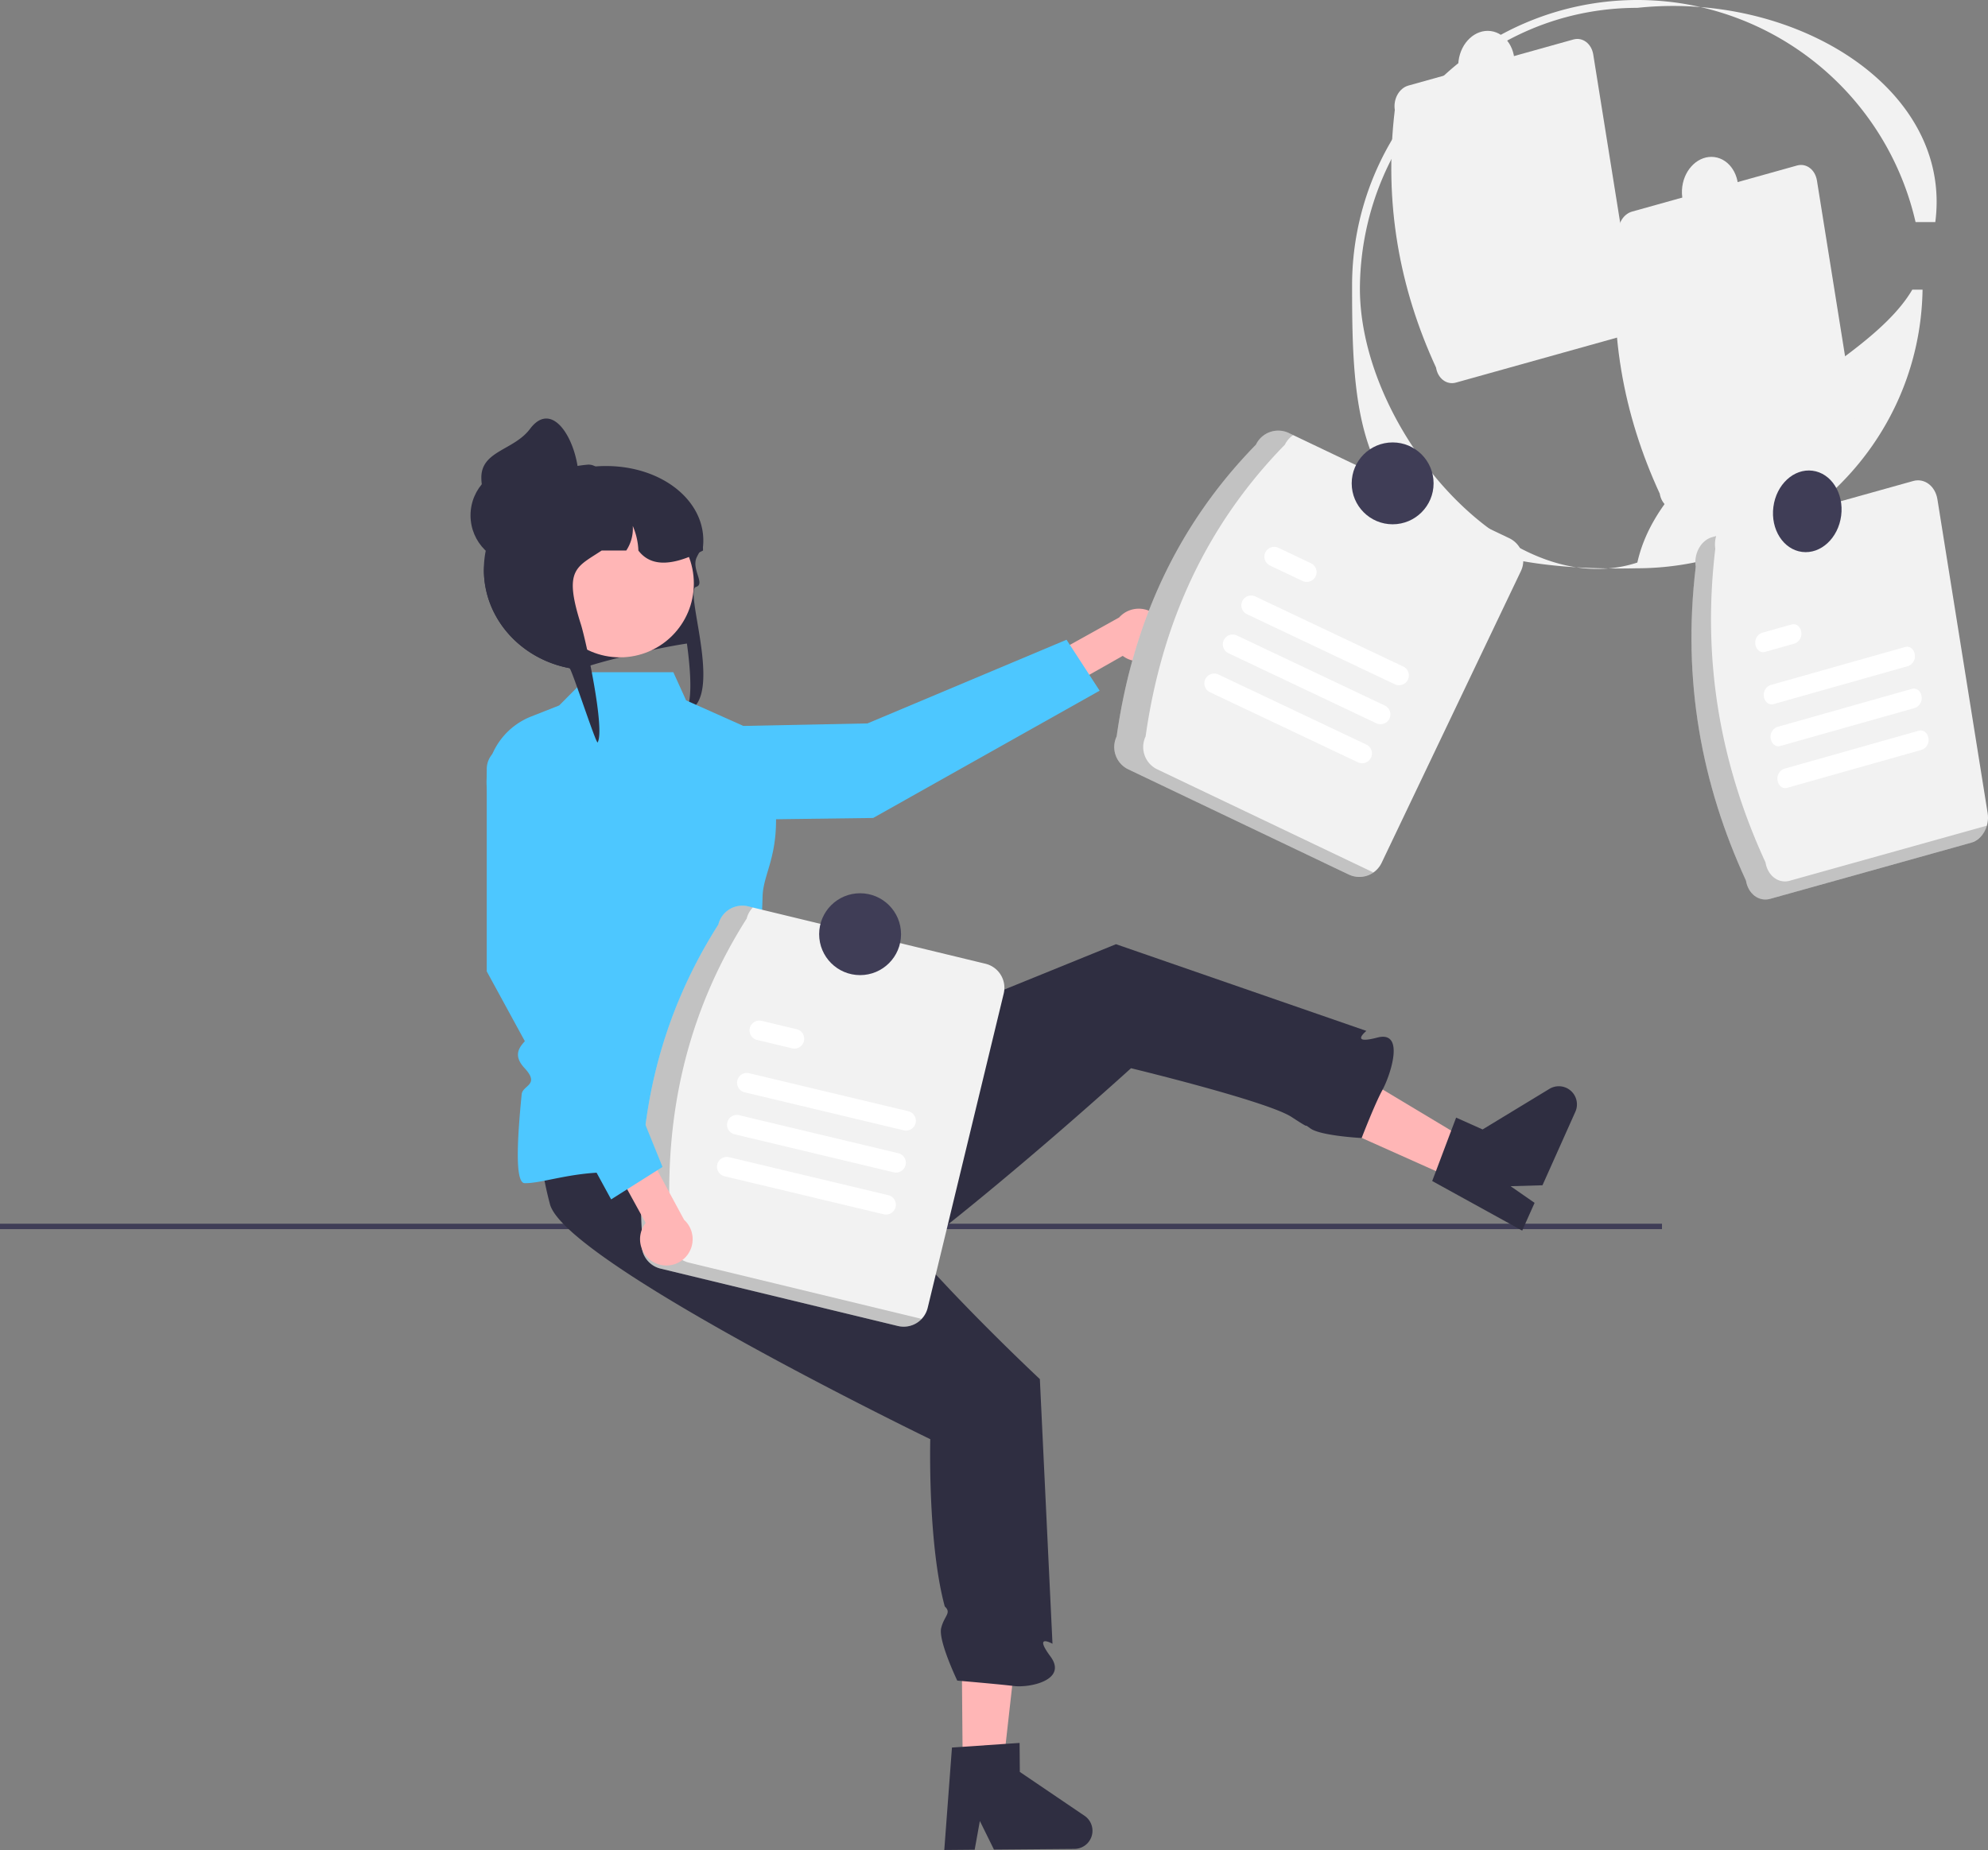 <svg xmlns="http://www.w3.org/2000/svg" data-name="Layer 1" width="735.165" height="684.285" viewBox="0 0 735.165 684.285" xmlns:xlink="http://www.w3.org/1999/xlink"><rect x="0" y="0" width="735.165" height="684.285" fill="#808080" stroke="none"/><path d="M940.795,190h7.301c5.593-42.939-37.441-75.546-86.799-79.526A105.837,105.837,0,0,1,940.795,190Z" transform="translate(-232.418 -107.857)" fill="#f2f2f2"/><path d="M827.188,318.111q-6.197-.076-11.875-.418A50.575,50.575,0,0,0,827.188,318.111Z" transform="translate(-232.418 -107.857)" fill="#f2f2f2"/><path d="M735.324,213.348c.953-56.559,46.021-102.588,102.588-102.588a125.181,125.181,0,0,1,23.384-.286,105.523,105.523,0,0,0-128.875,102.874c0,53.63,1.919,99.385,82.892,104.345C774.289,311.462,734.576,257.759,735.324,213.348Z" transform="translate(-232.418 -107.857)" fill="#f2f2f2"/><path d="M939.585,215c-18.543,31.723-91.452,54.987-101.673,100.937a46.801,46.801,0,0,1-10.725,2.174c3.36.041,6.825.028,10.427-.055,57.615,0,104.874-45.662,105.767-103.056Z" transform="translate(-232.418 -107.857)" fill="#f2f2f2"/><path d="M846.191,290.437c-13.484-29.251-19.388-60.775-15.253-95.312-.639-4.018,1.601-8.044,5.006-9l61.045-17.055c3.407-.947,6.688,1.537,7.335,5.552l15.253,95.312c.639,4.018-1.601,8.044-5.006,9l-61.045,17.055C850.12,296.936,846.838,294.453,846.191,290.437Z" transform="translate(-232.418 -107.857)" fill="#f2f2f2"/><ellipse cx="864.812" cy="178.285" rx="12.433" ry="10.378" transform="translate(344.761 905.264) rotate(-82.638)" fill="#f2f2f2"/><path d="M763.471,243.827c-13.484-29.251-19.388-60.775-15.253-95.312-.639-4.018,1.601-8.044,5.006-9l61.045-17.055c3.407-.947,6.688,1.537,7.335,5.552l15.253,95.312c.639,4.018-1.601,8.044-5.006,9l-61.045,17.055C767.399,250.327,764.117,247.843,763.471,243.827Z" transform="translate(-232.418 -107.857)" fill="#f2f2f2"/><ellipse cx="782.092" cy="131.675" rx="12.433" ry="10.378" transform="translate(318.866 782.588) rotate(-82.638)" fill="#f2f2f2"/><rect y="452.637" width="614.606" height="2" fill="#3f3d56"/><path d="M482.418,324.495c-.725-2.538,9.411,20.72,7,21-10.983,1.26-35.319,6.94-42.968,10-.345-.04-.689-.08-1.023-.13-.821-.09-1.621-.22-2.411-.37-17.811-3.37-31.286-18-31.651-35.66-.02-.25-.02-.51-.02-.76a33.48,33.48,0,0,1,.193-3.65,34.333,34.333,0,0,1,.861-4.91l-.041-.01c-7.092-6.66-4.103-19.01,4.934-24.22a32.551,32.551,0,0,1,12.786-4.15,34.279,34.279,0,0,1,3.678-.2h11.54a53.631,53.631,0,0,1,7.244-1.05h.02c23.232-1.77,41.55,12.39,39.837,29.62-.01.02-.03.04-.041.06-.496.74-.932,1.44-1.317,2.11-.375.63-.689,1.23-.962,1.8-2.118,4.4,3.326,9.937-.284,10.97-4.8,1.374,12.625,46.55-6.375,46.55C492.66,374.122,484.418,331.495,482.418,324.495Z" transform="translate(-232.418 -107.857)" fill="#2f2e41"/><polygon points="356.007 653.298 370.991 653.171 377.622 594.033 355.51 594.219 356.007 653.298" fill="#ffb6b6"/><path d="M636.417,784.981a6.707,6.707,0,0,1-6.641,6.757l-29.79.249-5.215-10.571-1.915,10.625-11.24.102,2.838-37.895,3.911-.26,15.951-1.1,5.146-.345.09,10.722,23.93,16.231A6.696,6.696,0,0,1,636.417,784.981Z" transform="translate(-232.418 -107.857)" fill="#2f2e41"/><path d="M607.418,731.495c-5.96-.72-21-2-21-2s-7.1-14.82-5.95-19.43c1.13-4.63,3.95-5.57,1.33-7.99-6.38-23.58-5.36-61.88-5.36-61.88s-34.34-16.63-69.11-35.88c-33.99-18.83-68.39-40.16-71.5-50.91a136.945,136.945,0,0,1-4.12-23.47c-.52-5.2-.84-10.3-1.04-14.87-.47-10.46-.28-18.19-.28-18.19l43.33-.72,28.7-.66h3v5l7.54,12.82s13.03,15.15,11.5,16.56c-1.85,1.71-1.29,3.23,5.28,4.47a21.362,21.362,0,0,0,5.66.23c10.61-.81,15.05,5.26,15.31,6.59,1.78,9.39,19.63,29.79,36.35,47.2h.01c15.43,16.08,29.89,29.6,29.89,29.6l.82,17.25,3.85,80.65s-7.22-4.04-.77,4.67C627.308,729.255,613.378,732.205,607.418,731.495Z" transform="translate(-232.418 -107.857)" fill="#2f2e41"/><polygon points="537.561 436.107 543.678 422.427 492.655 391.8 483.627 411.987 537.561 436.107" fill="#ffb6b6"/><path d="M811.607,510.229a6.707,6.707,0,0,1,3.383,8.85l-12.164,27.194-11.782.346,8.866,6.161-4.582,10.264-33.281-18.342,1.39-3.665,5.634-14.963,1.827-4.823,9.788,4.377,24.713-15.011A6.696,6.696,0,0,1,811.607,510.229Z" transform="translate(-232.418 -107.857)" fill="#2f2e41"/><path d="M743.733,510.855c-.035.078-.077.149-.112.213-2.788,5.117-7.363,16.956-7.648,17.686a.109.109,0,0,0-.014.042s-15.095-.778-18.953-3.546c-3.865-2.789,1.984,1.62-6.929-4.211-4.609-3.032-20.395-7.765-34.534-11.632-13.155-3.598-24.876-6.427-24.876-6.427s-10.361,9.43-25.373,22.462l-.007.007c-13.943,12.077-31.91,27.264-49.322,40.863-37.278,10.965-76.624,20.465-86.459,15.127a136.945,136.945,0,0,1-19.598-13.554l10.128-26.548L506.821,513.288l28.195-11.457,11.03-4.485,15.445-6.268,83.62-33.975,92.603,32.075s-6.45,5.211,4.047,2.462C752.117,488.936,746.646,505.37,743.733,510.855Z" transform="translate(-232.418 -107.857)" fill="#2f2e41"/><path d="M451.418,356.495h30l4.723,10.426,20.091,8.952A18.26,18.26,0,0,1,516.629,388.649c7.234,33.071-1.917,39.943-2.211,50.846-1,37-6.153,44.36-5.576,53.494.172,2.734,1.841,13.542,7.209,12.524s2.474,3.255,3.745,4.916c1.098,1.435,6.87-.469,3.247,4.298s11.868,17.768,2.376,17.768c-18,0-54,9-68,9s-24.819,4.151-31,4c-3.767-.092-2.589-17.659-1.084-32.872.341-3.445,6.956-3.355,1.02-9.742s1.051-9.706,1.064-11.387c.013-1.786,3.365-6.284-.817-13.642s-.327-4.313-.509-6.624c-1.4-17.805-3.406-40.507-3.406-40.507l-8.844-24.89a26.041,26.041,0,0,1,14.982-32.943l10.374-4.092Z" transform="translate(-232.418 -107.857)" fill="#4dc7ff"/><path d="M662.113,347.314a9.743,9.743,0,0,1-14.503,3.139l-42.261,23.926-9.492-10.062,50.402-28.05a9.73,9.73,0,0,1,15.854,11.048Z" transform="translate(-232.418 -107.857)" fill="#ffb6b6"/><path d="M471.831,403.79l-.644,7.705,84.134-1.082,83.746-47.08-12.243-18.844-73.608,30.949-52.316,1.061A29.776,29.776,0,0,0,471.831,403.79Z" transform="translate(-232.418 -107.857)" fill="#4dc7ff"/><circle cx="229.261" cy="215.822" r="27.322" fill="#ffb6b6"/><path d="M492.397,311.495c-.456.24-.902.46-1.358.68-.476.23-.952.46-1.429.67-9.149,4.15-16.596,4.61-21.114-1.35a25.26,25.26,0,0,0-2.077-9.1,14.627,14.627,0,0,1-2.411,9.1h-9.098c-9.372,6.22-14.184,6.87-7.68,27.29,1.814,5.69,9.025,38.8,6.188,43.71-.821-.09-9.612-27.35-10.403-27.5-17.811-3.37-31.286-18-31.651-35.66.02-.9.081-1.8.172-2.68a47.717,47.717,0,0,1,3.86-5.04,30.593,30.593,0,0,1,3.171-13.61,31.304,31.304,0,0,1,11.895-12.94,55.163,55.163,0,0,1,9.503-3.57c.081-.02.152-.04.233-.06,1.003-.27,2.026-.52,3.05-.73a56.096,56.096,0,0,1,6.403-.97c.152-.01.304-.02.446-.02a4.825,4.825,0,0,1,2.442.67c.01,0,.01.01.02.01a4.597,4.597,0,0,1,1.358,1.21,4.65,4.65,0,0,1,.993,2.89h10.132q.562,0,1.125.03a27.166,27.166,0,0,1,26.19,25.54C492.386,310.545,492.397,311.015,492.397,311.495Z" transform="translate(-232.418 -107.857)" fill="#2f2e41"/><circle cx="192" cy="190.637" r="18" fill="#2f2e41"/><path d="M446.418,284.495c.344,9.935-8.059,18-18,18a18,18,0,0,1-18-18c0-9.941,12.039-10.044,18-18C436.85,255.24,445.954,271.096,446.418,284.495Z" transform="translate(-232.418 -107.857)" fill="#2f2e41"/><path d="M469.952,566.075c-2.795-41.473,5.387-80.485,28.111-116.235a9.14,9.14,0,0,1,11.02-6.728l87.783,21.23a9.14,9.14,0,0,1,6.727,11.02l-28.111,116.235a9.14,9.14,0,0,1-11.02,6.727l-87.783-21.23A9.14,9.14,0,0,1,469.952,566.075Z" transform="translate(-232.418 -107.857)" fill="#f2f2f2"/><path d="M487.155,574.884a9.14,9.14,0,0,1-6.727-11.02c-2.795-41.473,5.387-80.485,28.111-116.235a9.022,9.022,0,0,1,2.272-4.098l-1.727-.418a9.14,9.14,0,0,0-11.02,6.727c-22.724,35.75-30.906,74.762-28.111,116.235A9.14,9.14,0,0,0,476.68,577.095l87.783,21.23a9.099,9.099,0,0,0,8.748-2.629Z" transform="translate(-232.418 -107.857)" opacity="0.2" style="isolation:isolate"/><path d="M566.635,525.952l-58.865-14.064a3.631,3.631,0,0,1,1.688-7.064l58.865,14.064a3.631,3.631,0,0,1-1.688,7.064Z" transform="translate(-232.418 -107.857)" fill="#fff"/><path d="M525.348,495.614l-12.95-3.094a3.631,3.631,0,0,1,1.665-7.069l.022.005,12.95,3.094a3.631,3.631,0,0,1-1.688,7.064Z" transform="translate(-232.418 -107.857)" fill="#fff"/><path d="M559.216,557.006l-58.865-14.064a3.631,3.631,0,0,1,1.688-7.064l58.865,14.064a3.631,3.631,0,1,1-1.665,7.069Z" transform="translate(-232.418 -107.857)" fill="#fff"/><path d="M562.925,541.479,504.061,527.416a3.631,3.631,0,0,1,1.679-7.066l.008.002L564.613,534.416a3.631,3.631,0,0,1-1.688,7.064Z" transform="translate(-232.418 -107.857)" fill="#fff"/><circle cx="318.064" cy="345.545" r="15.141" fill="#3f3d56"/><path d="M474.139,574.744a9.743,9.743,0,0,1-2.952-14.542l-23.38-42.565,10.183-9.362,27.4,50.758a9.73,9.73,0,0,1-11.251,15.711Z" transform="translate(-232.418 -107.857)" fill="#ffb6b6"/><path d="M446.83,386.329,421.683,383.903a8.454,8.454,0,0,0-9.266,8.415V467.15l46,84.345,19-12-30-74Z" transform="translate(-232.418 -107.857)" fill="#4dc7ff"/><path d="M645.354,380.257c5.831-41.156,21.894-77.637,51.511-107.923a9.14,9.14,0,0,1,12.171-4.307l81.506,38.902a9.14,9.14,0,0,1,4.306,12.171l-51.511,107.923a9.14,9.14,0,0,1-12.171,4.307l-81.506-38.902A9.14,9.14,0,0,1,645.354,380.257Z" transform="translate(-232.418 -107.857)" fill="#f2f2f2"/><path d="M660.367,392.428a9.14,9.14,0,0,1-4.307-12.171c5.831-41.157,21.894-77.637,51.511-107.923a9.022,9.022,0,0,1,3.069-3.541l-1.604-.766a9.14,9.14,0,0,0-12.171,4.306c-29.617,30.287-45.68,66.767-51.511,107.923a9.14,9.14,0,0,0,4.307,12.171L731.167,431.33a9.099,9.099,0,0,0,9.102-.766Z" transform="translate(-232.418 -107.857)" opacity="0.2" style="isolation:isolate"/><path d="M748.239,360.966l-54.691-25.918a3.631,3.631,0,0,1,3.11-6.563l54.691,25.918a3.631,3.631,0,0,1-3.11,6.563Z" transform="translate(-232.418 -107.857)" fill="#fff"/><path d="M714.108,322.755l-12.032-5.702a3.631,3.631,0,1,1,3.089-6.573l.021.01,12.032,5.702a3.631,3.631,0,0,1-3.11,6.563Z" transform="translate(-232.418 -107.857)" fill="#fff"/><path d="M734.566,389.819l-54.691-25.918a3.631,3.631,0,0,1,3.11-6.563l54.691,25.918a3.631,3.631,0,1,1-3.089,6.573Z" transform="translate(-232.418 -107.857)" fill="#fff"/><path d="M741.403,375.393l-54.691-25.918a3.631,3.631,0,0,1,3.102-6.567l.008.004,54.691,25.918a3.631,3.631,0,0,1-3.11,6.563Z" transform="translate(-232.418 -107.857)" fill="#fff"/><circle cx="515" cy="178.787" r="15.141" fill="#3f3d56"/><path d="M878.077,433.574c-16.421-35.623-23.612-74.015-18.575-116.074-.778-4.893,1.949-9.796,6.097-10.961l74.343-20.77c4.149-1.153,8.146,1.871,8.933,6.762l18.575,116.074c.778,4.893-1.949,9.796-6.097,10.961l-74.343,20.77C882.86,441.489,878.864,438.464,878.077,433.574Z" transform="translate(-232.418 -107.857)" fill="#f2f2f2"/><path d="M894.247,433.637c-4.149,1.153-8.145-1.871-8.933-6.762-16.421-35.623-23.612-74.015-18.576-116.074a10.728,10.728,0,0,1,.323-4.671l-1.463.409c-4.147,1.165-6.875,6.068-6.097,10.961-5.036,42.06,2.155,80.452,18.576,116.074.787,4.89,4.784,7.915,8.933,6.762l74.343-20.77a8.834,8.834,0,0,0,5.774-6.29Z" transform="translate(-232.418 -107.857)" opacity="0.2" style="isolation:isolate"/><path d="M938.08,354.218,888.288,368.299c-1.65.464-3.243-.737-3.557-2.683a3.858,3.858,0,0,1,2.412-4.362l49.793-14.081c1.651-.46,3.241.744,3.552,2.691a3.859,3.859,0,0,1-2.408,4.353Z" transform="translate(-232.418 -107.857)" fill="#fff"/><path d="M896.103,345.885,885.149,348.982c-1.649.473-3.246-.72-3.568-2.664a3.862,3.862,0,0,1,2.404-4.376l.019-.005,10.954-3.098c1.651-.46,3.241.744,3.552,2.691A3.859,3.859,0,0,1,896.103,345.885Z" transform="translate(-232.418 -107.857)" fill="#fff"/><path d="M943.113,385.188l-49.793,14.081c-1.651.46-3.241-.744-3.552-2.691a3.859,3.859,0,0,1,2.408-4.353L941.968,378.143c1.649-.473,3.246.72,3.568,2.664a3.862,3.862,0,0,1-2.404,4.376Z" transform="translate(-232.418 -107.857)" fill="#fff"/><path d="M940.597,369.703l-49.793,14.081c-1.65.469-3.245-.727-3.563-2.672a3.859,3.859,0,0,1,2.411-4.37l.007-.002L939.452,362.658c1.651-.46,3.241.744,3.552,2.691a3.859,3.859,0,0,1-2.408,4.353Z" transform="translate(-232.418 -107.857)" fill="#fff"/><ellipse cx="900.754" cy="296.99" rx="15.141" ry="12.638" transform="translate(258.37 1044.403) rotate(-82.638)" fill="#3f3d56"/></svg>